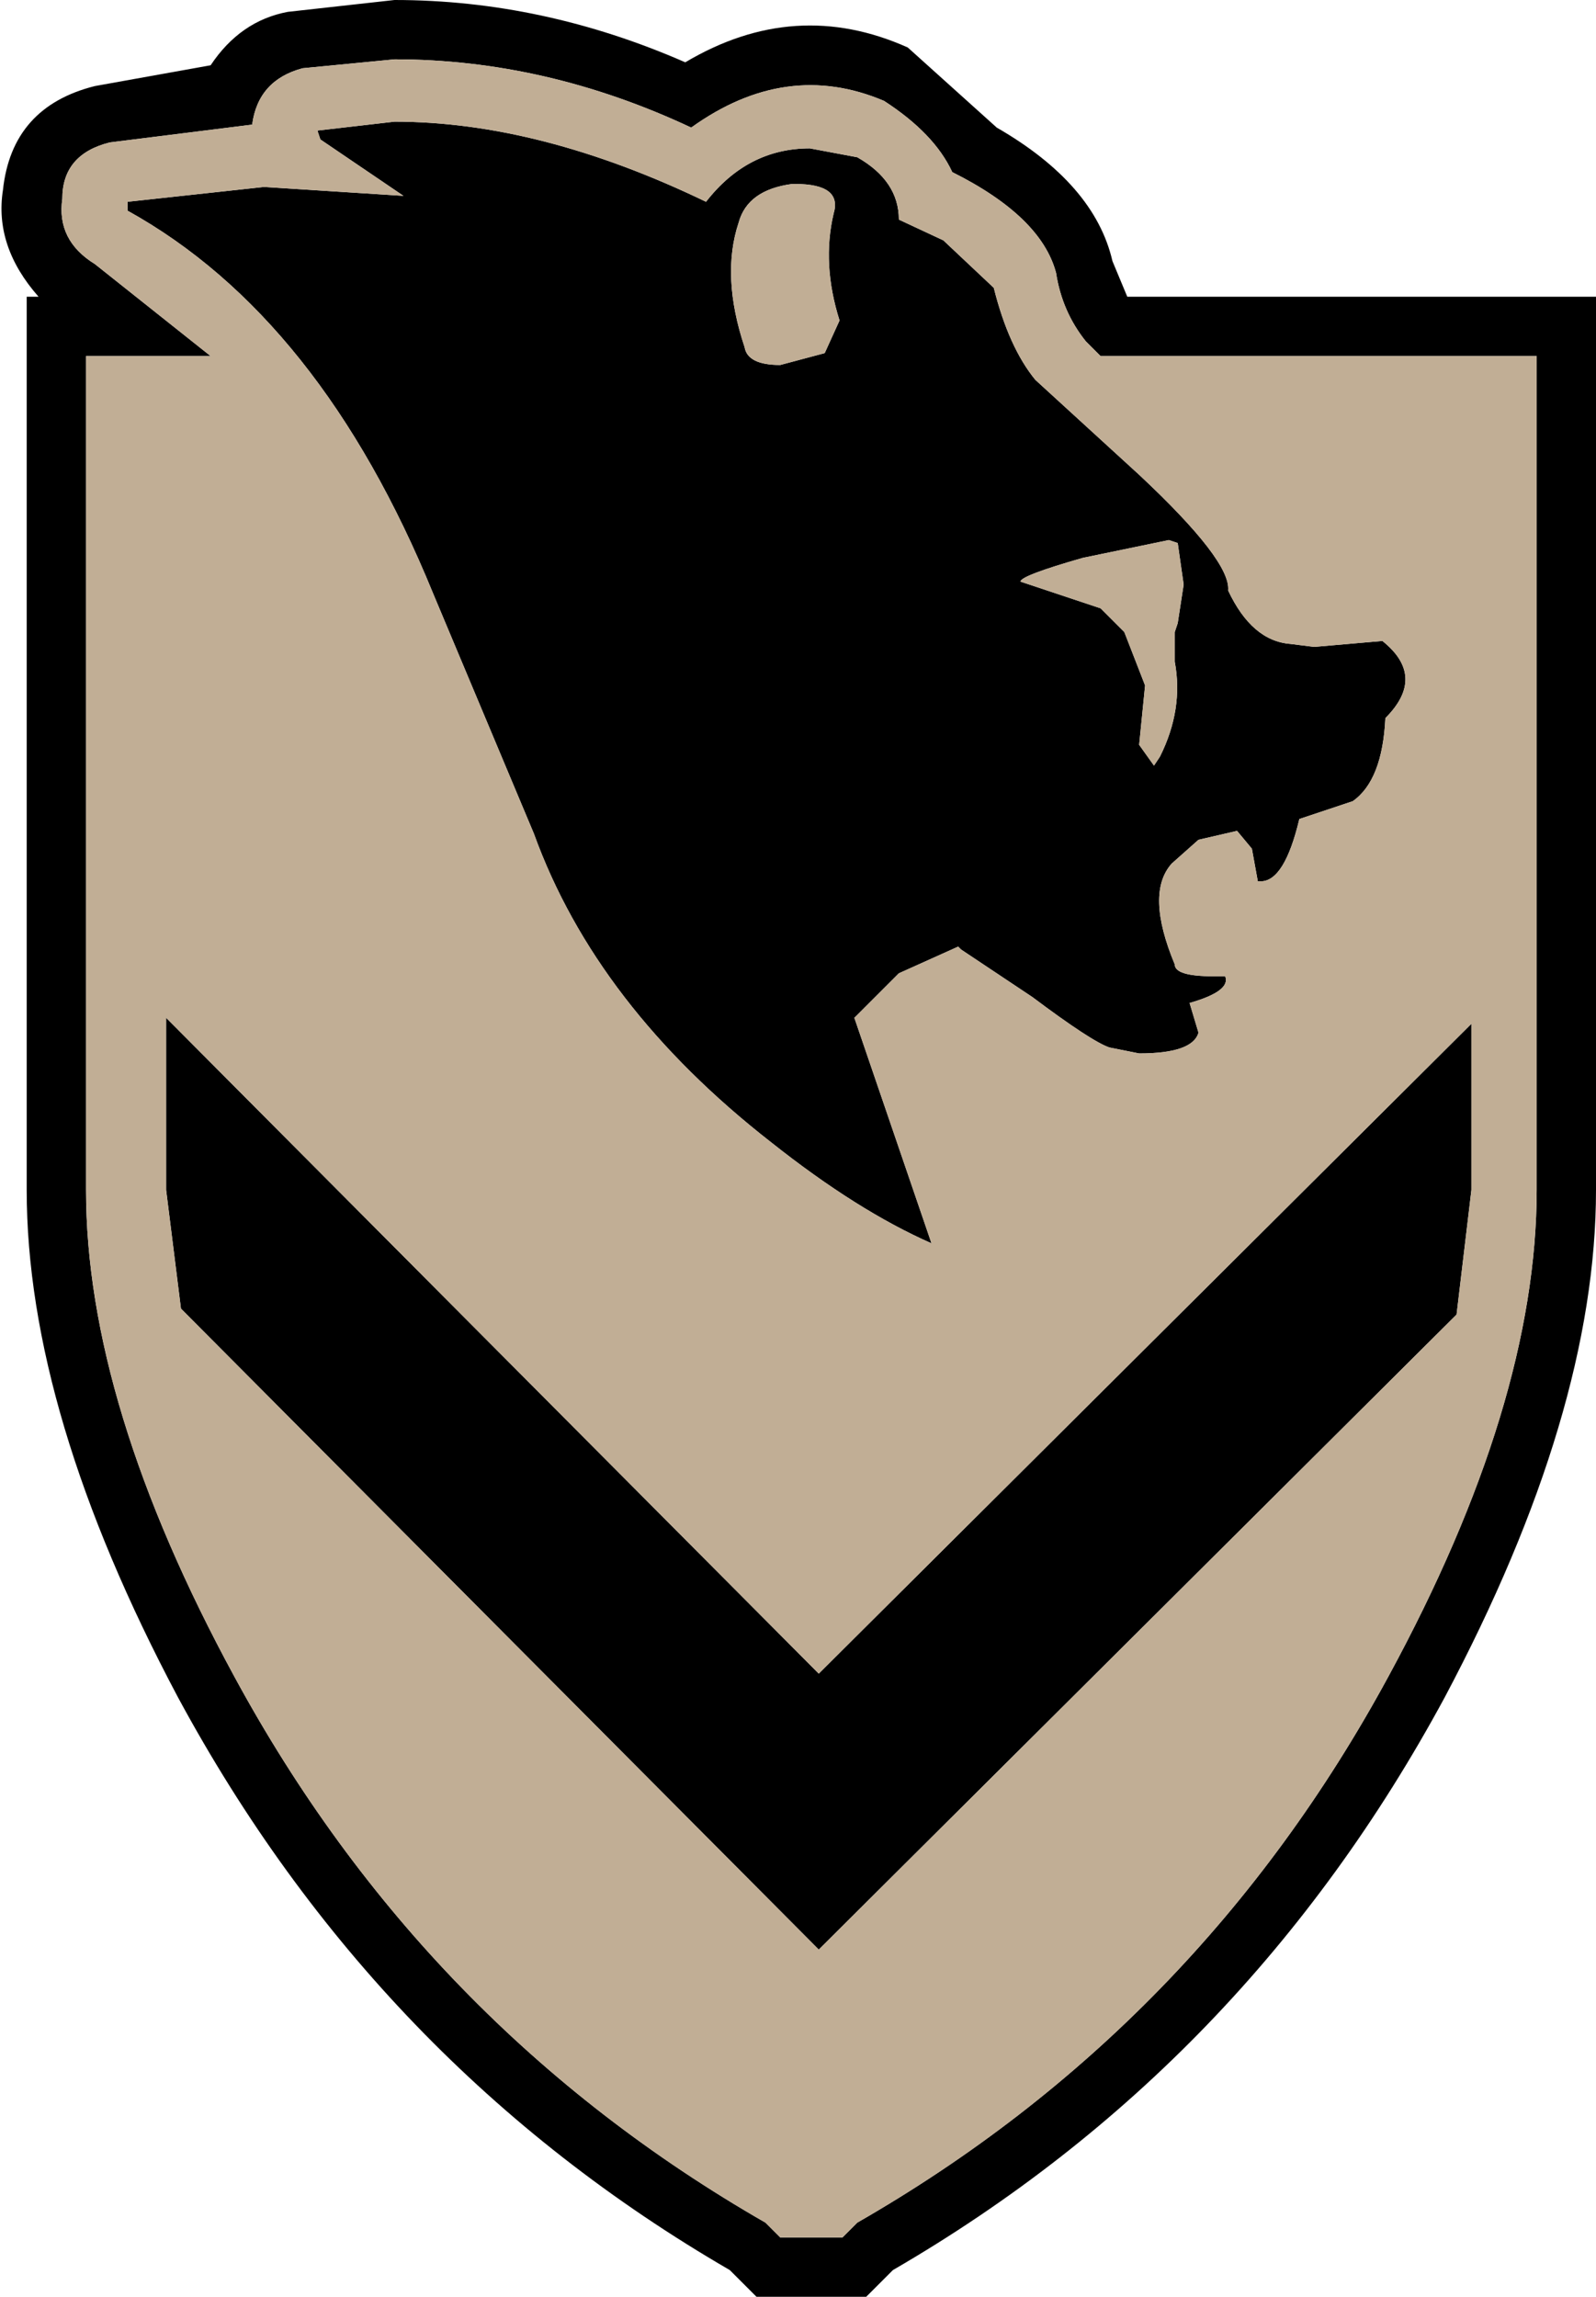 <?xml version="1.0" encoding="UTF-8" standalone="no"?>
<svg xmlns:xlink="http://www.w3.org/1999/xlink" height="38.7px" width="26.9px" xmlns="http://www.w3.org/2000/svg">
  <g transform="matrix(1.0, 0.0, 0.0, 1.0, 13.45, 19.35)">
    <path d="M1.0 -16.7 Q1.7 -16.3 1.7 -15.65 L2.45 -15.3 3.3 -14.5 Q3.55 -13.5 4.0 -12.95 L5.75 -11.35 Q7.3 -9.9 7.25 -9.4 7.65 -8.55 8.3 -8.5 L8.7 -8.45 9.85 -8.55 Q10.6 -7.95 9.9 -7.25 9.85 -6.2 9.35 -5.85 L8.45 -5.55 Q8.2 -4.5 7.8 -4.5 L7.75 -4.5 7.65 -5.05 7.4 -5.35 6.75 -5.2 6.3 -4.8 Q5.85 -4.3 6.35 -3.1 6.35 -2.9 7.0 -2.9 L7.2 -2.9 Q7.3 -2.65 6.6 -2.45 L6.75 -1.95 Q6.65 -1.6 5.75 -1.6 L5.25 -1.7 Q4.95 -1.8 3.95 -2.55 L2.75 -3.35 2.7 -3.4 1.7 -2.95 0.95 -2.2 2.25 1.6 Q1.0 1.05 -0.45 -0.1 -3.4 -2.4 -4.45 -5.3 L-6.15 -9.35 Q-8.05 -14.0 -11.3 -15.8 L-11.3 -15.95 -9.0 -16.2 -6.65 -16.05 -8.05 -17.0 -8.1 -17.15 -6.8 -17.3 Q-4.35 -17.3 -1.55 -15.95 -0.85 -16.85 0.2 -16.85 L1.0 -16.7 M0.7 -13.95 Q0.4 -14.9 0.6 -15.75 0.75 -16.25 -0.05 -16.25 L-0.1 -16.25 Q-0.85 -16.15 -1.0 -15.6 -1.3 -14.7 -0.9 -13.5 -0.85 -13.2 -0.3 -13.2 L0.45 -13.4 0.7 -13.95 M4.35 -14.75 Q4.1 -15.7 2.6 -16.45 2.3 -17.1 1.45 -17.65 -0.2 -18.35 -1.8 -17.2 -4.25 -18.35 -6.8 -18.35 L-8.35 -18.2 Q-9.1 -18.0 -9.2 -17.25 L-11.6 -16.95 Q-12.4 -16.75 -12.4 -16.0 -12.5 -15.3 -11.85 -14.9 L-9.9 -13.35 -12.0 -13.35 -12.0 0.7 Q-12.0 4.3 -9.5 8.9 -6.3 14.8 -0.55 18.1 L-0.3 18.35 0.75 18.35 1.0 18.1 Q6.75 14.8 9.95 8.9 12.45 4.3 12.45 0.7 L12.45 -13.35 5.1 -13.35 4.85 -13.6 Q4.45 -14.1 4.35 -14.75 M1.85 -18.55 L3.35 -17.2 Q5.0 -16.25 5.3 -14.95 L5.55 -14.35 13.45 -14.35 13.45 0.7 Q13.45 4.45 10.9 9.25 7.55 15.45 1.6 18.9 L1.15 19.35 -0.7 19.35 -1.15 18.9 Q-7.1 15.45 -10.45 9.25 -13.0 4.45 -13.0 0.7 L-13.0 -14.35 -12.8 -14.35 Q-13.55 -15.2 -13.4 -16.15 -13.25 -17.55 -11.85 -17.9 L-9.9 -18.25 Q-9.4 -19.0 -8.6 -19.15 L-6.8 -19.35 Q-4.3 -19.35 -1.9 -18.3 -0.05 -19.4 1.85 -18.55 M6.4 -10.2 L6.25 -10.25 4.8 -9.95 Q3.75 -9.65 3.75 -9.55 L5.1 -9.1 5.5 -8.7 5.85 -7.8 5.75 -6.8 6.0 -6.45 6.1 -6.6 Q6.5 -7.4 6.35 -8.2 L6.35 -8.7 6.4 -8.85 6.5 -9.5 6.4 -10.2 M11.1 2.8 L0.35 13.5 -10.4 2.7 -10.65 0.7 -10.65 -2.2 0.35 8.85 11.35 -2.1 11.35 0.7 11.1 2.8" fill="#000000" fill-rule="evenodd" stroke="none"/>
    <path d="M4.35 -14.75 Q4.45 -14.1 4.85 -13.6 L5.1 -13.35 12.45 -13.35 12.45 0.7 Q12.45 4.3 9.95 8.9 6.75 14.8 1.0 18.1 L0.75 18.35 -0.3 18.35 -0.55 18.1 Q-6.3 14.8 -9.5 8.9 -12.0 4.3 -12.0 0.7 L-12.0 -13.35 -9.9 -13.35 -11.85 -14.9 Q-12.5 -15.3 -12.4 -16.0 -12.4 -16.75 -11.6 -16.95 L-9.2 -17.25 Q-9.1 -18.0 -8.35 -18.2 L-6.8 -18.35 Q-4.25 -18.35 -1.8 -17.2 -0.2 -18.35 1.45 -17.65 2.3 -17.1 2.6 -16.45 4.1 -15.7 4.35 -14.75 M0.7 -13.95 L0.45 -13.4 -0.3 -13.2 Q-0.85 -13.2 -0.9 -13.5 -1.3 -14.7 -1.0 -15.6 -0.85 -16.15 -0.1 -16.25 L-0.05 -16.25 Q0.75 -16.25 0.6 -15.75 0.4 -14.9 0.7 -13.95 M1.0 -16.7 L0.2 -16.85 Q-0.85 -16.85 -1.55 -15.95 -4.35 -17.3 -6.8 -17.3 L-8.1 -17.15 -8.05 -17.0 -6.65 -16.05 -9.0 -16.2 -11.3 -15.95 -11.3 -15.8 Q-8.05 -14.0 -6.15 -9.35 L-4.45 -5.3 Q-3.4 -2.4 -0.45 -0.1 1.0 1.05 2.25 1.6 L0.95 -2.2 1.7 -2.95 2.7 -3.4 2.75 -3.35 3.95 -2.55 Q4.95 -1.8 5.25 -1.7 L5.75 -1.6 Q6.65 -1.6 6.75 -1.95 L6.6 -2.45 Q7.3 -2.65 7.2 -2.9 L7.0 -2.9 Q6.35 -2.9 6.35 -3.1 5.85 -4.3 6.3 -4.8 L6.75 -5.2 7.4 -5.35 7.65 -5.05 7.75 -4.5 7.8 -4.5 Q8.2 -4.5 8.45 -5.55 L9.35 -5.85 Q9.85 -6.2 9.9 -7.25 10.6 -7.95 9.85 -8.55 L8.7 -8.45 8.3 -8.5 Q7.65 -8.55 7.25 -9.4 7.3 -9.9 5.75 -11.35 L4.0 -12.95 Q3.55 -13.5 3.3 -14.5 L2.45 -15.3 1.7 -15.65 Q1.7 -16.3 1.0 -16.7 M6.4 -10.2 L6.5 -9.5 6.4 -8.85 6.35 -8.7 6.35 -8.2 Q6.5 -7.4 6.1 -6.6 L6.0 -6.45 5.75 -6.8 5.85 -7.8 5.5 -8.7 5.1 -9.1 3.75 -9.55 Q3.75 -9.65 4.8 -9.95 L6.25 -10.25 6.4 -10.2 M11.1 2.8 L11.35 0.7 11.35 -2.1 0.35 8.85 -10.65 -2.2 -10.65 0.7 -10.4 2.7 0.35 13.5 11.1 2.8" fill="#c1ae95" fill-rule="evenodd" stroke="none"/>
  </g>
</svg>
